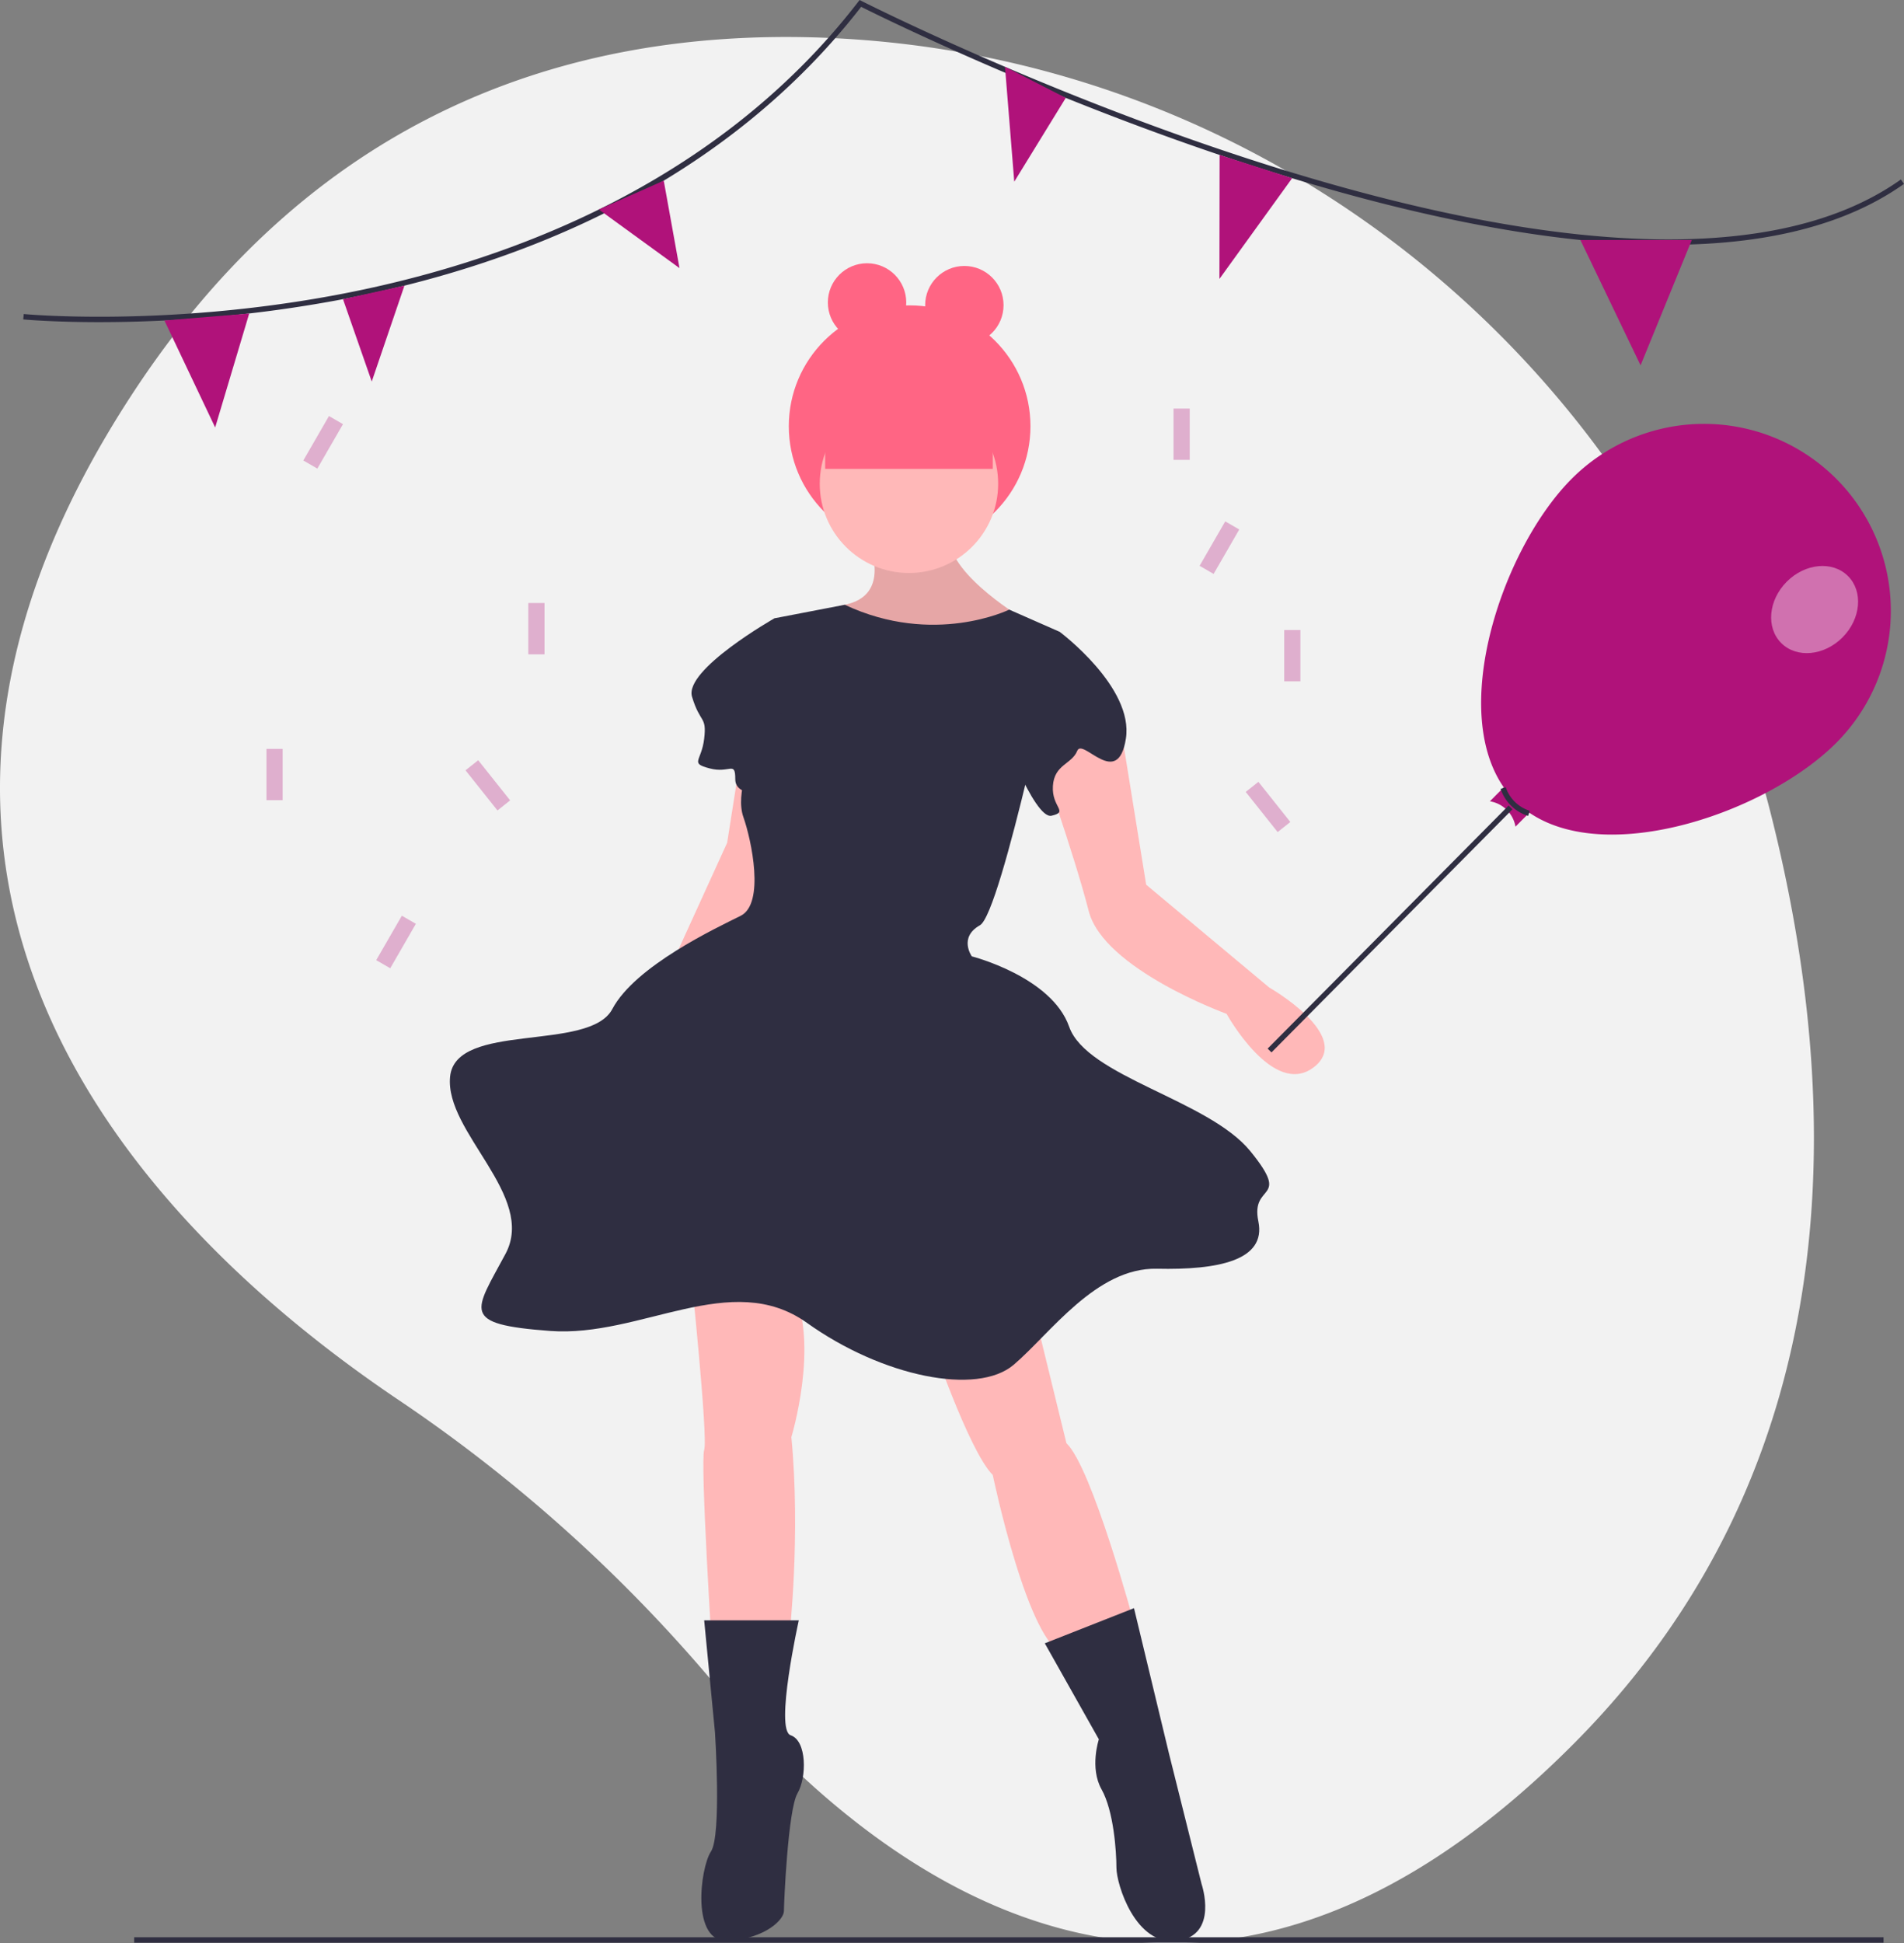 <svg id="ec0dd667-d318-4b3f-ae69-b5acae297142" data-name="Layer 1" xmlns="http://www.w3.org/2000/svg" width="705.281" height="719.476" viewBox="0 0 705.281 719.476"><rect x="0" y="0" width="705.281" height="719.476" fill="#808080" stroke="none"/><title>party</title><path d="M903.085,390.69c-41.627-163.686-185.461-281.845-354.29-286.584-89.255-2.505-183.177,27.096-251.558,130.685-122.24,185.175,7.512,313.137,97.971,373.941A566.027,566.027,0,0,1,512.203,713.888c61.102,72.508,178.649,162.609,318.643,21.434C932.313,632.998,930.812,499.721,903.085,390.69Z" transform="translate(-247.359 -90.262)" fill="#f2f2f2"/><path d="M569.285,291.646s8.511,19.026-9.012,22.53,20.528,21.028,20.528,21.028l29.54-5.007,15.02-11.516S595.32,300.658,599.325,286.639,569.285,291.646,569.285,291.646Z" transform="translate(-247.359 -90.262)" fill="#ffb8b8"/><path d="M569.285,291.646s8.511,19.026-9.012,22.53,20.528,21.028,20.528,21.028l29.54-5.007,15.02-11.516S595.32,300.658,599.325,286.639,569.285,291.646,569.285,291.646Z" transform="translate(-247.359 -90.262)" opacity="0.1"/><path d="M284.114,209.535c-17.358,0-27.919-.988-28.15-1.011l.194-1.99c.511.05,51.892,4.849,115.4-6.998C430.104,188.615,511.235,160.905,565.27,90.918l.506-.656.739.376c.697.354,70.647,35.769,152.745,61.444,48.182,15.069,91.054,23.884,127.425,26.2,45.332,2.888,80.587-4.371,104.798-21.568l1.158,1.631c-24.598,17.472-60.299,24.85-106.096,21.933-36.533-2.328-79.567-11.174-127.907-26.293-77.715-24.308-144.561-57.322-152.29-61.191-23.974,30.842-55.115,56.118-92.568,75.128-30.152,15.305-64.44,26.606-101.91,33.591A486.293,486.293,0,0,1,284.114,209.535Z" transform="translate(-247.359 -90.262)" fill="#2f2e41"/><polygon points="60.902 118.658 92.312 116.075 79.702 158.267 60.902 118.658" fill="#b0127a"/><polygon points="127.054 110.767 137.702 141.267 149.812 105.756 127.054 110.767" fill="#b0127a"/><polygon points="221.828 77.567 251.702 99.267 245.864 66.884 221.828 77.567" fill="#b0127a"/><polygon points="372.272 24.735 375.702 67.267 394.786 36.237 372.272 24.735" fill="#b0127a"/><polygon points="585.415 88.861 607.702 135.267 626.671 88.861 585.415 88.861" fill="#b0127a"/><polygon points="451.776 57.373 451.702 103.267 478.626 65.982 451.776 57.373" fill="#b0127a"/><rect x="49.702" y="717.267" width="648" height="2" fill="#2f2e41"/><circle cx="336.945" cy="157.819" r="44.757" fill="#ff6584"/><path d="M660.908,349.724l11.015,68.092L717.484,455.867s31.542,18.024,16.522,29.54S701.713,465.63,701.713,465.63s-45.561-16.522-51.069-38.051-18.964-59.344-18.964-59.344Z" transform="translate(-247.359 -90.262)" fill="#ffb8b8"/><path d="M503.196,560.508s6.509,62.084,5.007,66.59,3.004,75.602,3.004,75.602l28.538-6.509s4.256-37.3.751-73.849c0,0,10.514-34.547.501-54.574S503.196,560.508,503.196,560.508Z" transform="translate(-247.359 -90.262)" fill="#ffb8b8"/><path d="M591.565,584.29s14.52,43.058,23.532,52.07c0,0,13.268,63.836,26.786,66.339S667.417,691.184,667.417,691.184s-15.521-57.578-25.034-66.59l-11.516-47.063Z" transform="translate(-247.359 -90.262)" fill="#ffb8b8"/><path d="M543.25,690.183H508.202l4.005,41.556s2.503,38.051-1.502,44.059-7.51,34.051,6.509,33.05,20.528-8.016,20.528-11.02,1.502-37.551,5.007-43.559,3.505-19.526-2.503-21.529S543.25,690.183,543.25,690.183Z" transform="translate(-247.359 -90.262)" fill="#2f2e41"/><path d="M634.372,698.694l20.027,35.548s-3.505,10.514,1.001,18.525,5.507,23.031,5.507,29.039,7.009,29.042,22.53,27.039,9.012-21.031,9.012-21.031l-12.016-48.065-13.018-54.073Z" transform="translate(-247.359 -90.262)" fill="#2f2e41"/><polygon points="274.862 276.986 269.354 312.033 232.805 392.141 267.352 400.652 290.883 280.991 274.862 276.986" fill="#ffb8b8"/><circle cx="336.695" cy="179.104" r="33.045" fill="#ffb8b8"/><path d="M639.88,324.19,621.201,315.972s-27.884,13.725-60.928-1.796l-26.035,5.007s0,43.559-4.506,47.063-10.013,18.024-7.009,26.536,8.011,32.043-1.001,36.549-39.053,18.525-47.564,34.547-58.078,4.506-60.081,25.034,32.043,44.059,20.528,65.588-17.023,26.035,16.522,28.538,67.09-23.031,95.128-3.004,63.085,27.036,76.603,15.521,30.541-36.049,53.071-35.548,40.555-3.004,37.551-17.524,12.517-7.009-3.004-26.035-60.582-27.537-67.09-46.062-36.049-26.035-36.049-26.035-5.007-7.009,3.004-11.516S639.88,324.19,639.88,324.19Z" transform="translate(-247.359 -90.262)" fill="#2f2e41"/><path d="M541.247,323.689l-7.009-4.506s-33.545,19.026-30.541,29.039,5.507,7.009,4.506,15.521-5.507,9.012,2.003,11.015,9.513-3.004,9.513,4.005,12.517,5.007,12.517,5.007Z" transform="translate(-247.359 -90.262)" fill="#2f2e41"/><path d="M633.872,326.693l6.008-2.503s27.537,20.528,24.533,39.553-16.022-.501-18.024,4.506-8.511,5.007-9.012,13.018,6.008,9.513-.501,11.015-19.526-34.046-19.526-34.046Z" transform="translate(-247.359 -90.262)" fill="#2f2e41"/><rect x="305.653" y="138.049" width="62.084" height="35.548" fill="#ff6584"/><circle cx="321.174" cy="111.991" r="14.52" fill="#ff6584"/><circle cx="357.217" cy="112.991" r="14.52" fill="#ff6584"/><path d="M927.706,365.147c-26.912,27.15-91.872,48.665-119.022,21.753s-6.208-92.059,20.704-119.209A69.217,69.217,0,0,1,927.706,365.147Z" transform="translate(-247.359 -90.262)" fill="#b0127a"/><path d="M808.725,396.335a11.466,11.466,0,0,0-9.476-9.393l9.393-9.476,9.476,9.393Z" transform="translate(-247.359 -90.262)" fill="#b0127a"/><path d="M813.4,392.353a15.656,15.656,0,0,1-10.182-10.014l1.9-.621a13.654,13.654,0,0,0,8.883,8.728Z" transform="translate(-247.359 -90.262)" fill="#2f2e41"/><rect x="698.879" y="433.202" width="126.757" height="2" transform="translate(-330.158 579.414) rotate(-45.237)" fill="#2f2e41"/><ellipse cx="919.528" cy="315.944" rx="17.513" ry="14.594" transform="translate(-199.554 656.324) rotate(-45.252)" fill="#fff" opacity="0.4"/><rect x="98.702" y="277.267" width="6" height="19" fill="#b0127a" opacity="0.3"/><rect x="434.702" y="151.267" width="6" height="19" fill="#b0127a" opacity="0.3"/><rect x="195.702" y="223.267" width="6" height="19" fill="#b0127a" opacity="0.3"/><rect x="475.702" y="233.267" width="6" height="19" fill="#b0127a" opacity="0.3"/><rect x="425.062" y="371.529" width="6" height="19" transform="translate(-391.509 259.237) rotate(-38.519)" fill="#b0127a" opacity="0.3"/><rect x="714.062" y="379.529" width="6" height="19" transform="translate(-333.605 440.96) rotate(-38.519)" fill="#b0127a" opacity="0.3"/><rect x="391.062" y="429.529" width="6" height="19" transform="translate(24.949 -228.474) rotate(30)" fill="#b0127a" opacity="0.3"/><rect x="696.062" y="283.529" width="6" height="19" transform="translate(-7.188 -400.534) rotate(30)" fill="#b0127a" opacity="0.3"/><rect x="364.062" y="244.529" width="6" height="19" transform="translate(-71.168 -239.759) rotate(30)" fill="#b0127a" opacity="0.3"/></svg>